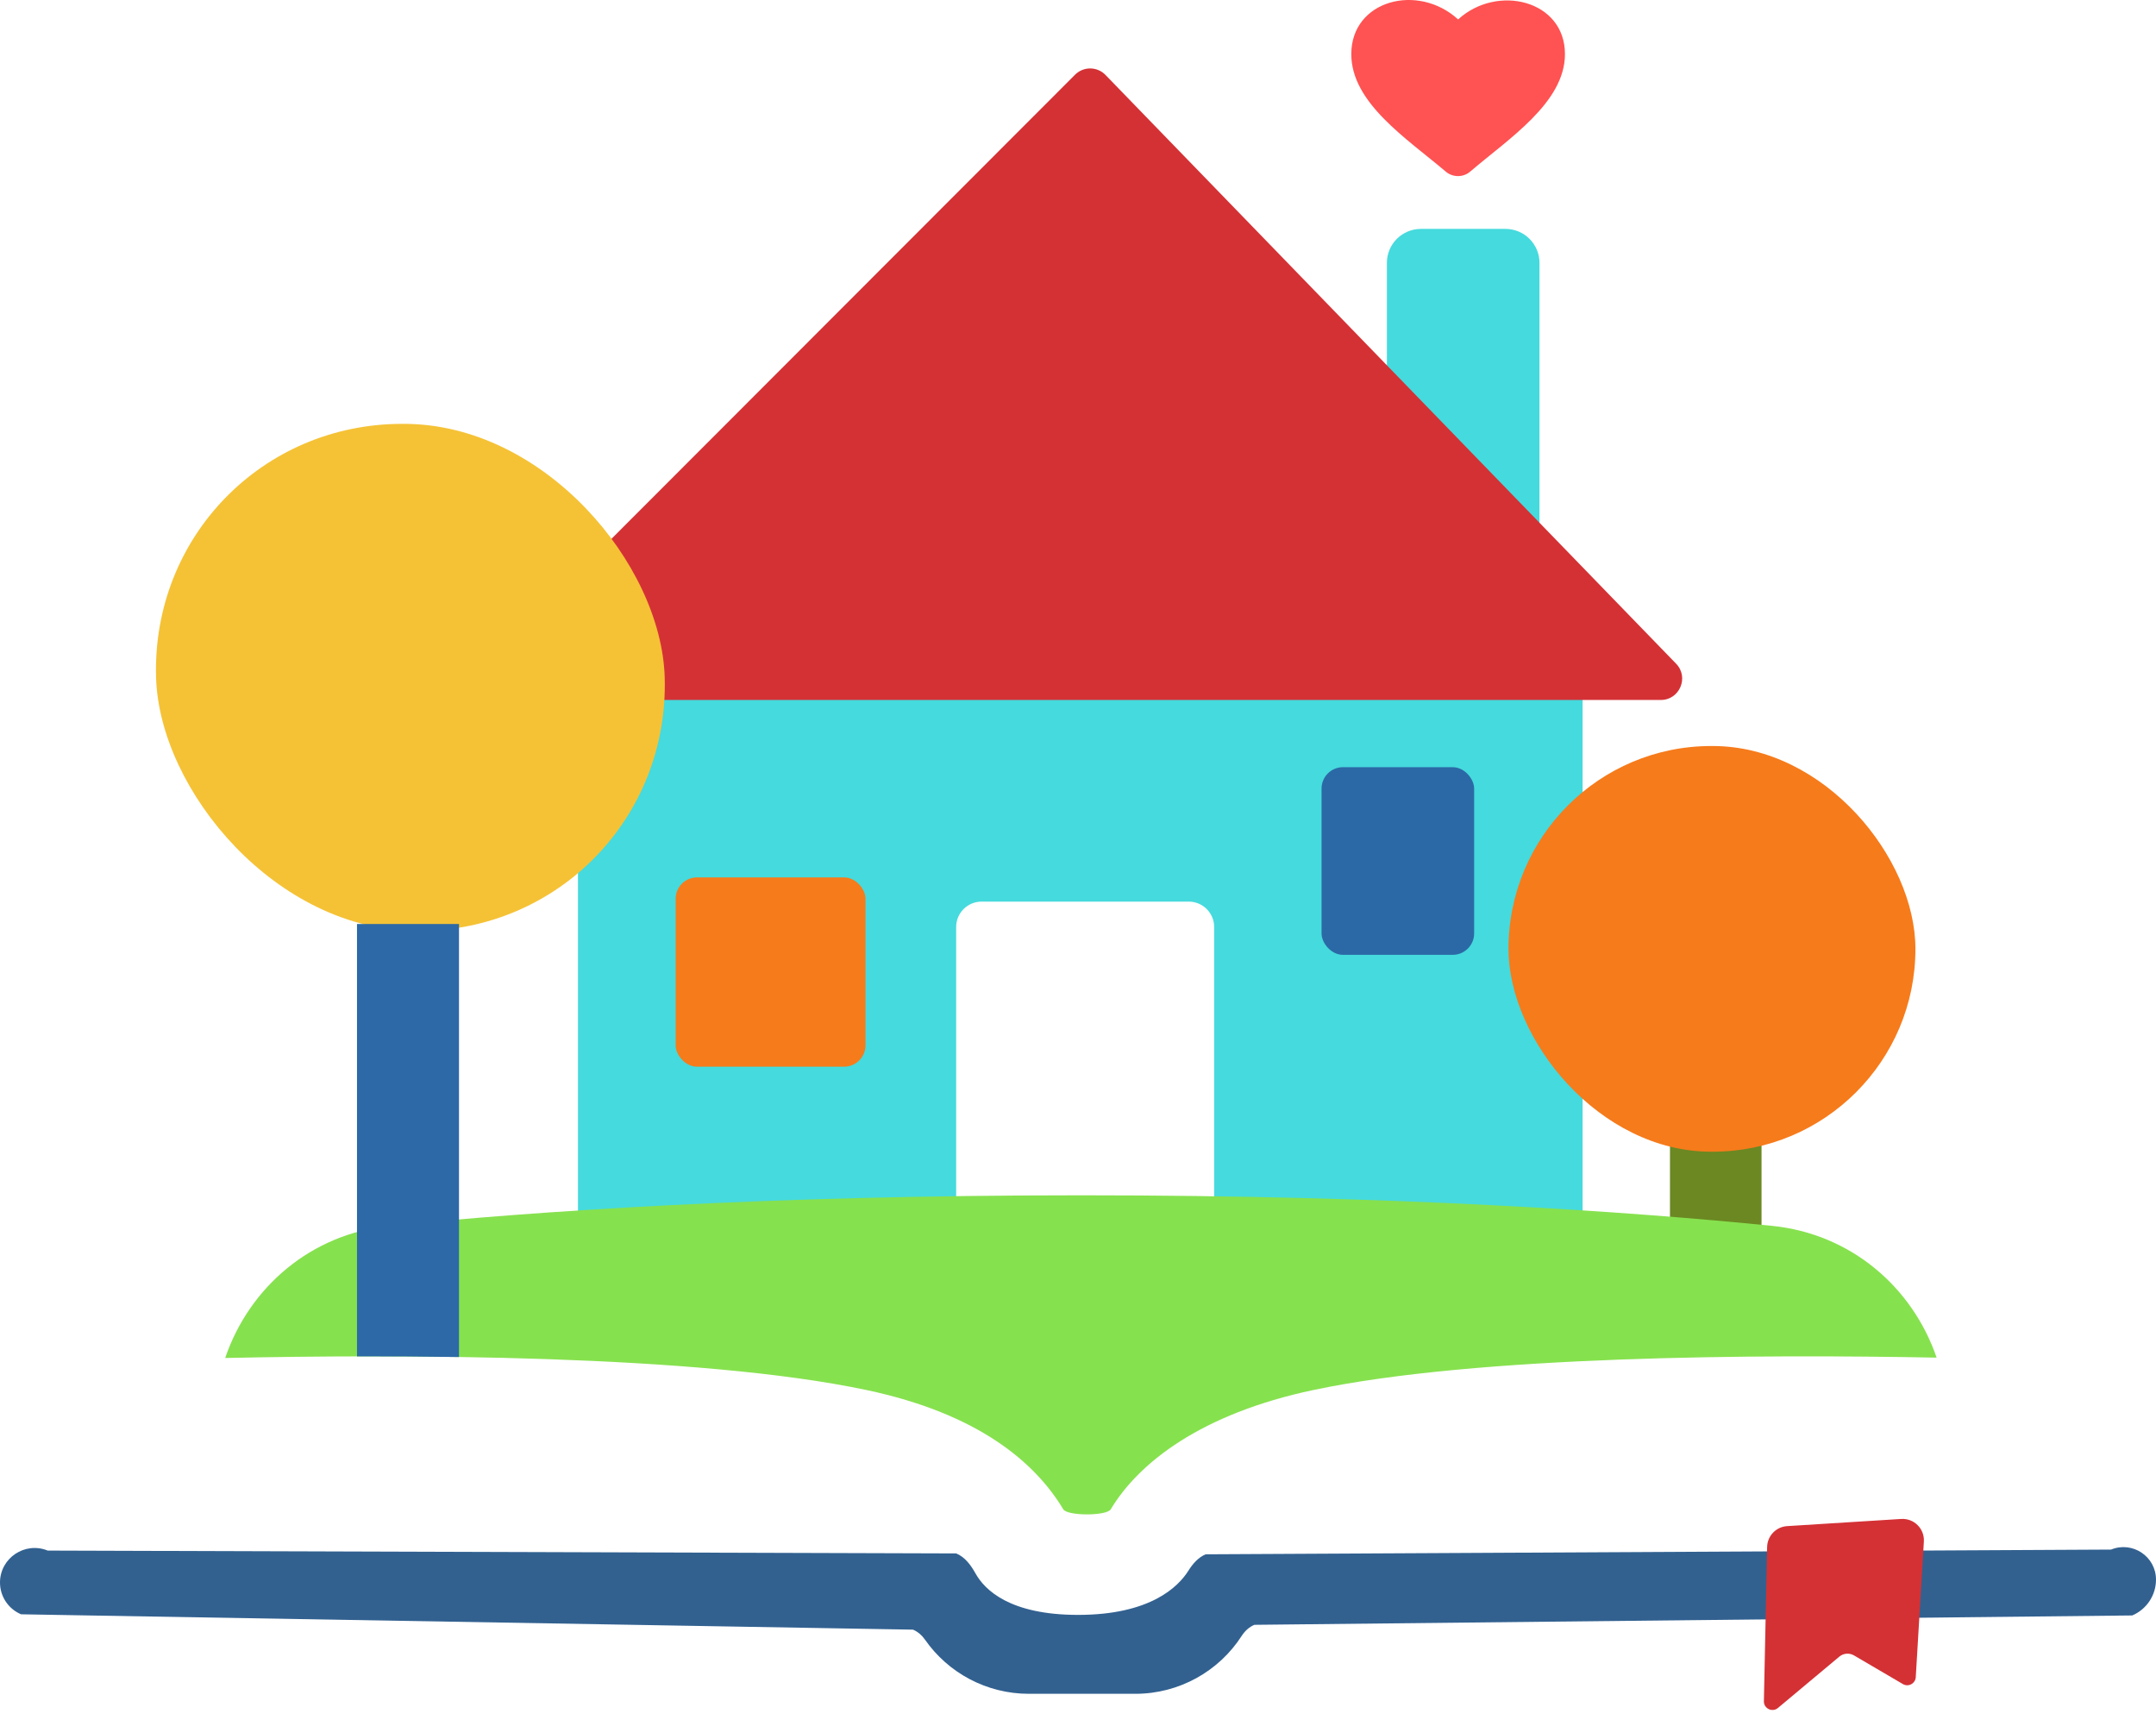 <svg width="84" height="67" viewBox="0 0 84 67" fill="none" xmlns="http://www.w3.org/2000/svg">
<path d="M58.652 8.916C59.386 8.916 59.98 9.508 59.98 10.239V22.605C59.98 23.336 59.386 23.929 58.652 23.929H55.362C54.629 23.929 54.035 23.336 54.035 22.605V10.239C54.035 9.508 54.629 8.916 55.362 8.916H58.652Z" fill="#45DADD"/>
<path d="M60.333 25.53C61.066 25.53 61.66 26.122 61.66 26.853V48.909C61.66 49.64 61.066 50.233 60.333 50.233H47.305V36.108C47.305 35.563 46.861 35.12 46.314 35.12H38.244C37.696 35.12 37.253 35.563 37.253 36.108V50.233H23.845C23.112 50.233 22.518 49.64 22.518 48.909V26.853C22.518 26.122 23.112 25.53 23.845 25.53H60.333Z" fill="#45DADD"/>
<path d="M41.884 2.911C42.213 2.581 42.748 2.585 43.072 2.92L65.303 25.853C65.816 26.381 65.441 27.266 64.705 27.266H19.561C18.819 27.266 18.447 26.369 18.972 25.844L41.884 2.911Z" fill="#D43135"/>
<path d="M60.972 2.108C60.972 3.999 58.768 5.409 57.282 6.683C57.012 6.916 56.605 6.918 56.333 6.688C54.798 5.387 52.648 4.006 52.648 2.108C52.648 0.002 55.249 -0.672 56.81 0.757C58.327 -0.633 60.972 0.002 60.972 2.108Z" fill="#FF5252"/>
<rect x="26.324" y="34.177" width="7.397" height="7.373" rx="0.833" fill="#F67B1B"/>
<rect x="51.489" y="29.884" width="5.945" height="7.309" rx="0.833" fill="#2B69A6"/>
<path d="M68.631 48.641C67.498 49.134 66.319 49.656 65.102 50.207H65.064V44.083H68.631V48.641Z" fill="#6B8822"/>
<rect x="58.773" y="29.059" width="15.854" height="15.803" rx="7.901" fill="#F67B1B"/>
<rect width="19.817" height="19.753" rx="9.877" transform="matrix(1 -0 0.029 1 5.794 16.51)" fill="#F5C236"/>
<path d="M8.773 52.897C15.567 52.75 27.144 52.748 33.755 54.144C38.133 55.069 40.333 56.973 41.427 58.792C41.586 59.055 43.116 59.055 43.275 58.792C44.369 56.973 46.796 55.069 51.173 54.144C57.562 52.795 68.588 52.751 75.453 52.883C74.507 50.127 72.104 48.059 69.04 47.75C63.444 47.187 54.442 46.559 42.116 46.56C29.79 46.56 20.787 47.187 15.191 47.75C12.122 48.059 9.716 50.135 8.773 52.897Z" fill="#86E14E"/>
<path fill-rule="evenodd" clip-rule="evenodd" d="M13.909 35.993H17.883V52.86C16.522 52.839 15.186 52.832 13.909 52.834V35.993Z" fill="#2C69A6"/>
<path d="M1.859 60.399C0.972 60.038 0 60.688 0 61.644C0 62.183 0.323 62.67 0.821 62.881L35.572 63.479C35.764 63.56 35.922 63.702 36.041 63.872C36.943 65.164 38.439 65.978 40.085 65.978H44.233C45.944 65.978 47.491 65.099 48.379 63.72C48.5 63.533 48.666 63.378 48.871 63.291L83.074 62.926C83.635 62.688 84 62.138 84 61.53C84 60.63 83.084 60.018 82.249 60.36L46.976 60.544C46.685 60.663 46.468 60.917 46.301 61.183C45.901 61.818 44.807 62.904 42 62.904C39.341 62.904 38.362 61.929 38.005 61.286C37.828 60.968 37.594 60.648 37.255 60.51L1.859 60.399Z" fill="#326190"/>
<path d="M68.849 60.26C68.858 59.827 69.197 59.473 69.629 59.446L74.071 59.167C74.571 59.135 74.986 59.548 74.956 60.048L74.64 65.331C74.625 65.579 74.353 65.725 74.139 65.599L72.234 64.483C72.052 64.376 71.823 64.395 71.661 64.531L69.27 66.53C69.051 66.713 68.717 66.553 68.723 66.267L68.849 60.26Z" fill="#D43135"/>
</svg>
